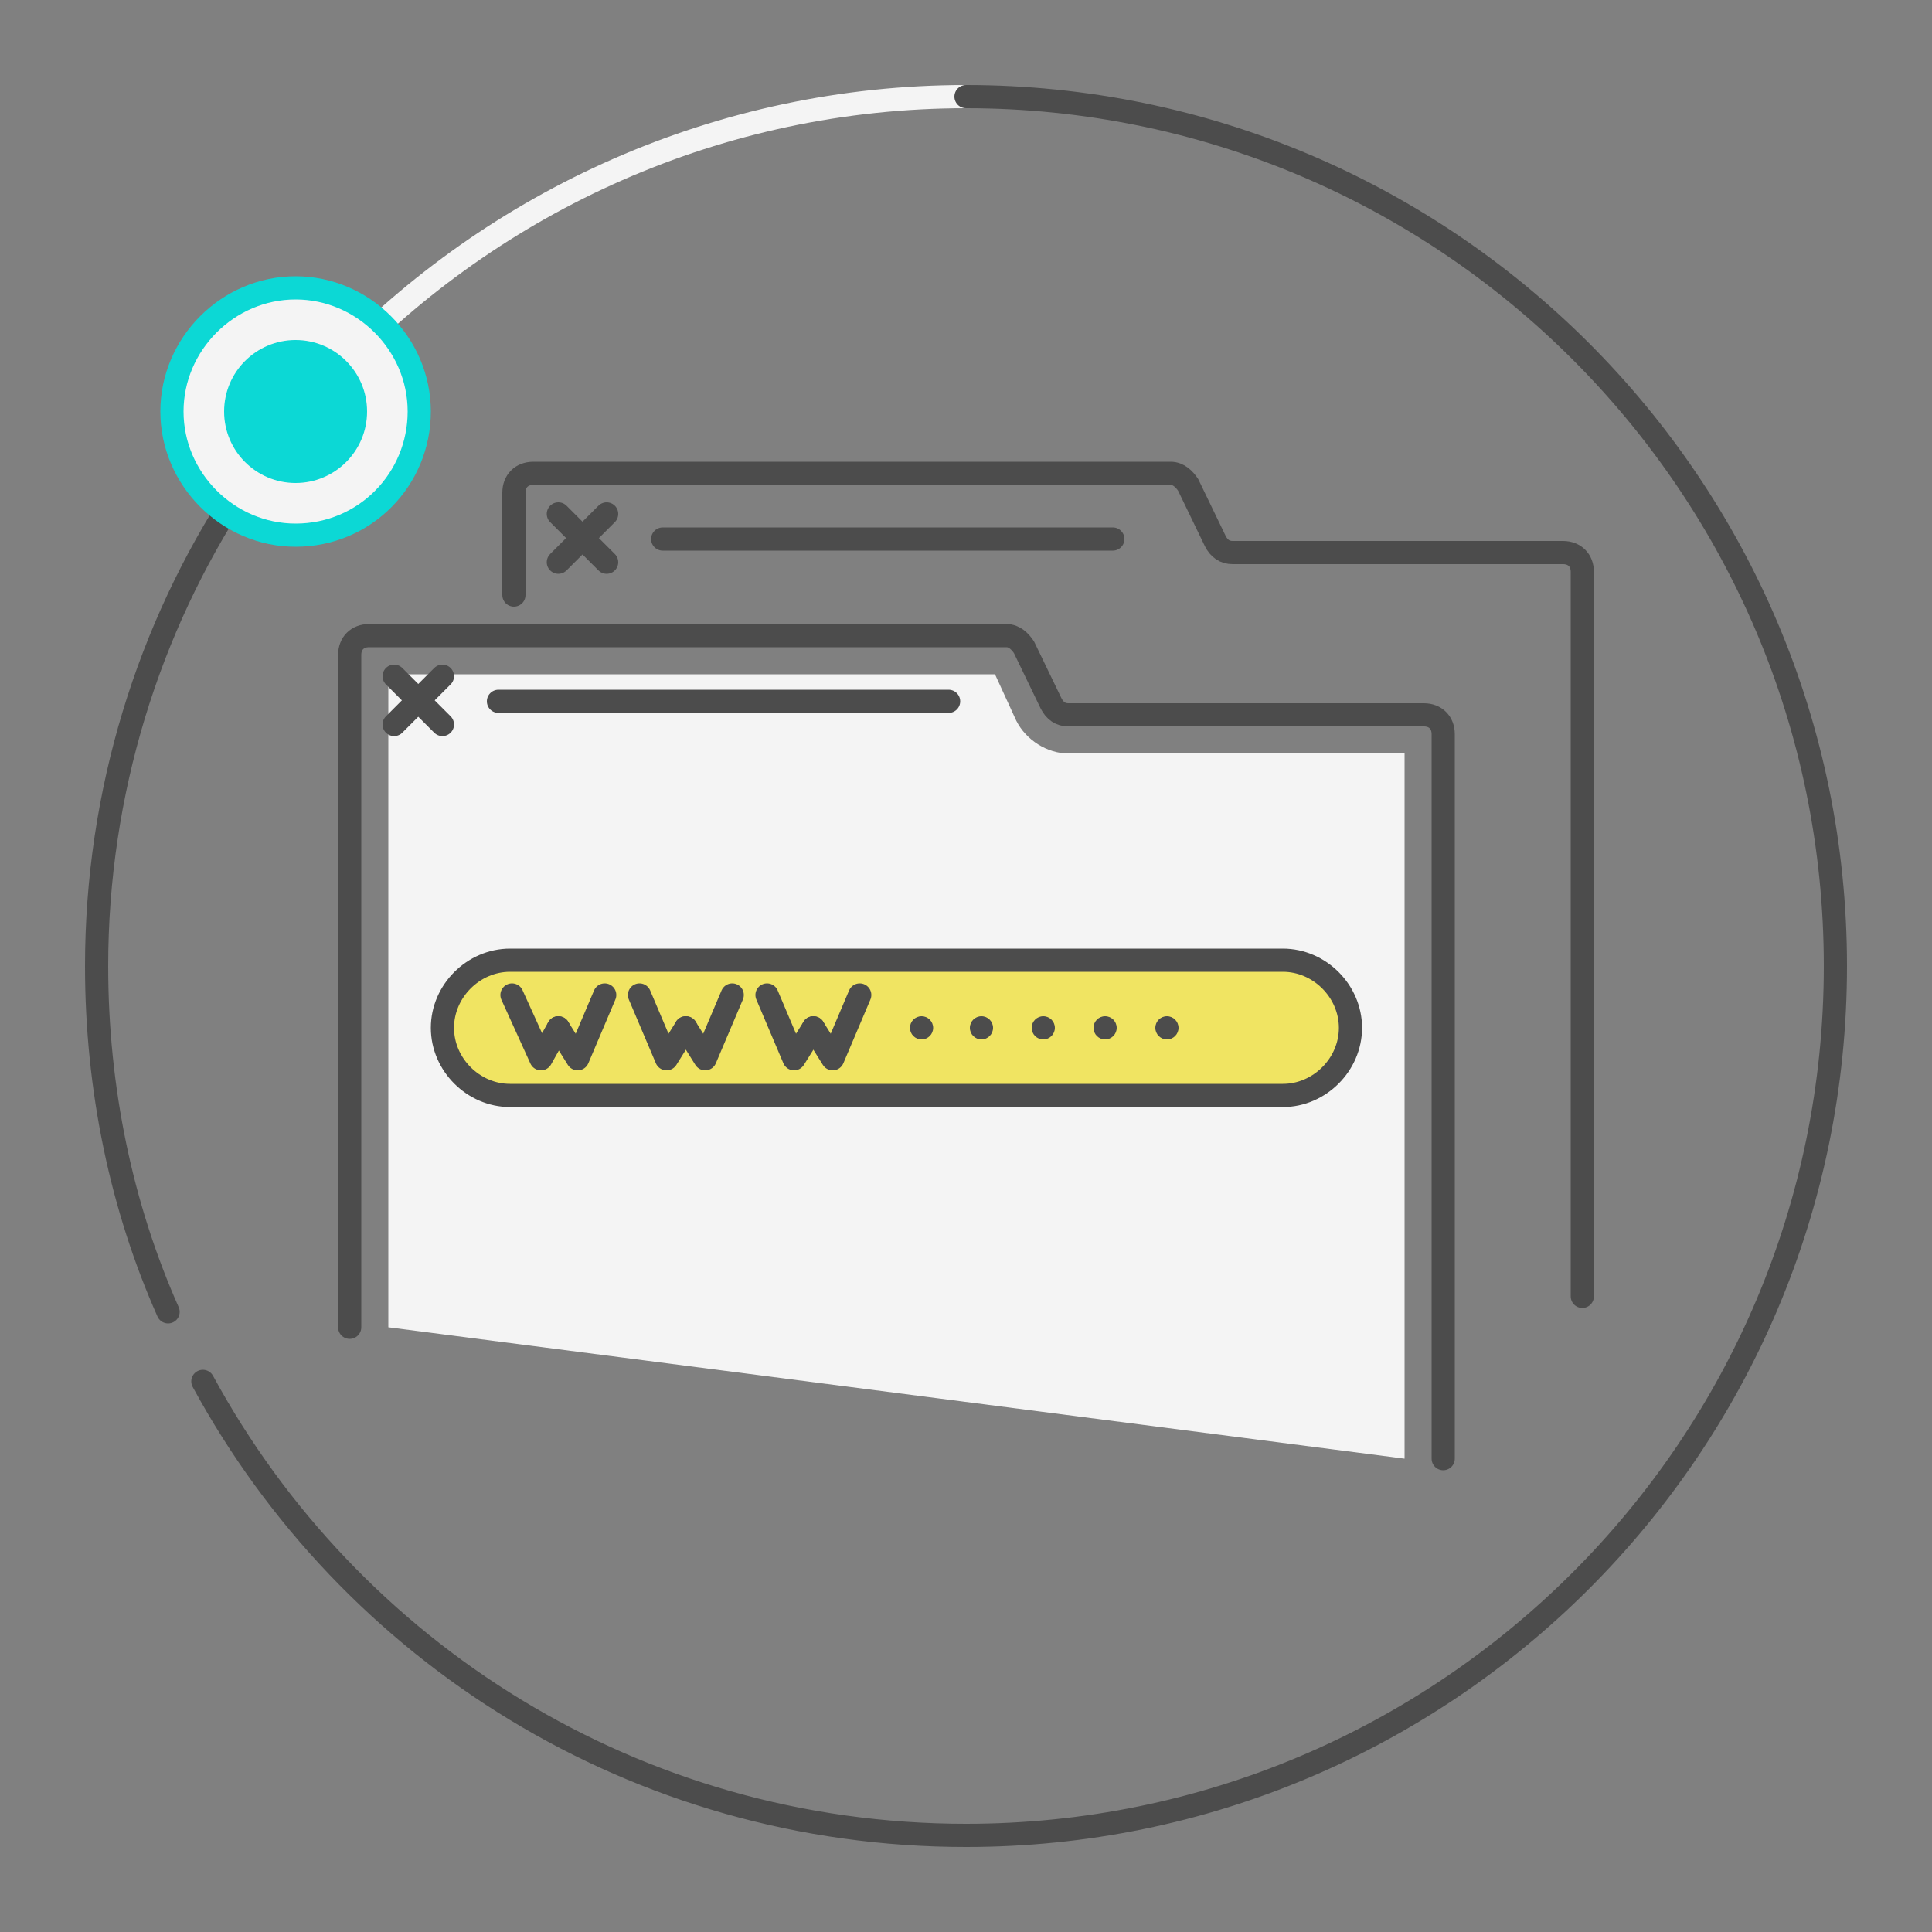 <svg xmlns="http://www.w3.org/2000/svg" xmlns:xlink="http://www.w3.org/1999/xlink" version="1.1" x="0px" y="0px" viewBox="0 0 100 100" style="enable-background:new 0 0 100 100;" xml:space="preserve" width="300"  height="300" >
<rect x="0" y="0" width="100" height="100" fill="#808080" stroke="none"/>
<style type="text/css">
	.st0{opacity:0.2;fill:#D2D2D2;}
	.st1{fill:none;stroke:#F4F4F4;stroke-width:1.2;stroke-linecap:round;stroke-linejoin:round;stroke-miterlimit:10;}
	.st2{fill:none;stroke:#4C4C4C;stroke-width:1.2;stroke-linecap:round;stroke-linejoin:round;stroke-miterlimit:10;}
	.st3{fill:#F4F4F4;stroke:#0CD8D5;stroke-width:1.2;stroke-linecap:round;stroke-linejoin:round;stroke-miterlimit:10;}
	.st4{fill:#0CD8D5;stroke:#0CD8D5;stroke-width:1.2;stroke-miterlimit:10;}
	.st5{fill:none;stroke:#FFFFFF;stroke-width:1.2;stroke-linecap:round;stroke-linejoin:round;stroke-miterlimit:10;}
	.st6{fill:none;stroke:#0CD8D5;stroke-width:1.2;stroke-linecap:round;stroke-linejoin:round;stroke-miterlimit:10;}
	.st7{fill:none;stroke:#1E1E1E;stroke-width:1.2;stroke-linecap:round;stroke-linejoin:round;stroke-miterlimit:10;}
	.st8{fill:#F4F4F4;}
	.st9{fill:#D2D2D2;}
	.st10{fill:#FFFFFF;}
	.st11{fill:none;stroke:#4C4C4C;stroke-linecap:round;stroke-linejoin:round;stroke-miterlimit:10;}
	.st12{fill:none;stroke:#1E1E1E;stroke-width:1.2;stroke-linecap:round;stroke-linejoin:round;}
	.st13{fill:none;stroke:#1E1E1E;stroke-width:1.2;stroke-linecap:round;stroke-linejoin:round;stroke-dasharray:5.195,1.559;}
	
		.st14{fill:none;stroke:#1E1E1E;stroke-width:1.2;stroke-linecap:round;stroke-linejoin:round;stroke-dasharray:15.586,1.039,5.195,1.559;}
	.st15{fill:none;stroke:#4C4C4C;stroke-width:1.2;stroke-linecap:round;stroke-linejoin:round;}
	.st16{fill:none;stroke:#4C4C4C;stroke-width:1.2;stroke-linecap:round;stroke-linejoin:round;stroke-dasharray:8.966,2.69;}
	.st17{fill:none;stroke:#4C4C4C;stroke-width:1.2;stroke-linecap:round;stroke-linejoin:round;stroke-dasharray:10.289,3.087;}
	
		.st18{fill:none;stroke:#4C4C4C;stroke-width:1.2;stroke-linecap:round;stroke-linejoin:round;stroke-dasharray:30.867,2.058,10.289,3.087;}
	.st19{fill:none;stroke:#4C4C4C;stroke-width:1.2;stroke-linecap:round;stroke-linejoin:round;stroke-dasharray:18.975,5.692;}
	.st20{fill:none;stroke:#4C4C4C;stroke-width:1.2;stroke-linecap:round;stroke-linejoin:round;stroke-dasharray:3.165,2.215;}
	.st21{fill:none;stroke:#4C4C4C;stroke-width:1.2;stroke-linecap:round;stroke-linejoin:round;stroke-dasharray:14.927,4.478;}
	.st22{fill:#F4F4F4;stroke:#4C4C4C;stroke-width:1.2;stroke-linecap:round;stroke-linejoin:round;stroke-miterlimit:10;}
	.st23{fill:#FFFFFF;stroke:#4C4C4C;stroke-width:1.2;stroke-linecap:round;stroke-linejoin:round;stroke-miterlimit:10;}
	.st24{fill:none;stroke:#4C4C4C;stroke-width:1.2;stroke-linecap:round;stroke-linejoin:round;stroke-dasharray:29.33,5.866;}
	.st25{fill:#F0E462;}
	
		.st26{fill:none;stroke:#2CB879;stroke-width:1.2;stroke-linecap:round;stroke-linejoin:round;stroke-miterlimit:10;stroke-dasharray:30,6,10,7;}
	.st27{fill:none;stroke:#FD5459;stroke-width:1.2;stroke-linecap:round;stroke-linejoin:round;stroke-miterlimit:10;}
	
		.st28{fill:none;stroke:#FD5459;stroke-width:1.2;stroke-linecap:round;stroke-linejoin:round;stroke-miterlimit:10;stroke-dasharray:30,6,10,7;}
	.st29{opacity:0.2;fill:#0CD8D5;}
	.st30{fill:#F0E462;stroke:#4C4C4C;stroke-width:1.2;stroke-linecap:round;stroke-linejoin:round;stroke-miterlimit:10;}
	.st31{fill:#4C4C4C;}
	.st32{fill:none;stroke:#4C4C4C;stroke-width:1.084;stroke-linecap:round;stroke-linejoin:round;stroke-miterlimit:10;}
	.st33{fill:#4C4C4C;stroke:#4C4C4C;stroke-width:1.084;stroke-linecap:round;stroke-linejoin:round;stroke-miterlimit:10;}
	.st34{fill:none;stroke:#4C4C4C;stroke-width:1.012;stroke-linecap:round;stroke-linejoin:round;stroke-miterlimit:10;}
	.st35{fill:#4C4C4C;stroke:#4C4C4C;stroke-width:1.2;stroke-linecap:round;stroke-linejoin:round;stroke-miterlimit:10;}
	.st36{fill:#FF2F63;stroke:#4C4C4C;stroke-width:1.2;stroke-linecap:round;stroke-linejoin:round;stroke-miterlimit:10;}
	
		.st37{fill:none;stroke:#4C4C4C;stroke-width:1.2;stroke-linecap:round;stroke-linejoin:round;stroke-miterlimit:10;stroke-dasharray:30,6,10,2;}
	
		.st38{fill:none;stroke:#4C4C4C;stroke-width:1.2;stroke-linecap:round;stroke-linejoin:round;stroke-miterlimit:10;stroke-dasharray:30,6;}
	.st39{fill:#D2D2D2;stroke:#4C4C4C;stroke-width:1.2;stroke-linecap:round;stroke-linejoin:round;stroke-miterlimit:10;}
	
		.st40{fill:#F4F4F4;stroke:#FD5459;stroke-width:1.2;stroke-linecap:round;stroke-linejoin:round;stroke-miterlimit:10;stroke-dasharray:30,4;}
	.st41{fill:#F4F4F4;stroke:#FD5459;stroke-width:1.2;stroke-linecap:round;stroke-linejoin:round;stroke-miterlimit:10;}
	.st42{fill:none;stroke:#4C4C4C;stroke-width:1.2;stroke-linecap:round;stroke-linejoin:round;stroke-dasharray:48.279,5.793;}
	
		.st43{fill:none;stroke:#4C4C4C;stroke-width:1.2;stroke-linecap:round;stroke-linejoin:round;stroke-miterlimit:10;stroke-dasharray:50,6;}
	
		.st44{fill:#D2D2D2;stroke:#4C4C4C;stroke-width:1.2;stroke-linecap:round;stroke-linejoin:round;stroke-miterlimit:10;stroke-dasharray:50,6;}
	
		.st45{fill:#F4F4F4;stroke:#4C4C4C;stroke-width:1.2;stroke-linecap:round;stroke-linejoin:round;stroke-miterlimit:10;stroke-dasharray:50,6;}
	
		.st46{fill:#FFFFFF;stroke:#4C4C4C;stroke-width:1.2;stroke-linecap:round;stroke-linejoin:round;stroke-miterlimit:10;stroke-dasharray:30,6;}
	.st47{fill:#F4F4F4;stroke:#4C4C4C;stroke-width:1.2;stroke-miterlimit:10;}
	.st48{fill:#2CB879;stroke:#2CB879;stroke-width:1.2;stroke-miterlimit:10;}
	.st49{fill:#0CD8D5;stroke:#4C4C4C;stroke-width:1.2;stroke-linecap:round;stroke-linejoin:round;stroke-miterlimit:10;}
	
		.st50{fill:#0CD8D5;stroke:#4C4C4C;stroke-width:1.2;stroke-linecap:round;stroke-linejoin:round;stroke-miterlimit:10;stroke-dasharray:30,6;}
	.st51{fill:none;stroke:#0CD8D5;stroke-width:200;stroke-linecap:round;stroke-linejoin:round;stroke-miterlimit:10;}
	.st52{fill:none;stroke:#F0E462;stroke-width:214.401;stroke-linecap:round;stroke-linejoin:round;stroke-miterlimit:10;}
	.st53{fill:none;stroke:#F4F4F4;stroke-width:171.521;stroke-linecap:round;stroke-linejoin:round;stroke-miterlimit:10;}
	.st54{fill:none;stroke:#F0E462;stroke-width:85.761;stroke-linecap:round;stroke-linejoin:round;stroke-miterlimit:10;}
	.st55{fill:none;stroke:#F4F4F4;stroke-width:42.88;stroke-linecap:round;stroke-linejoin:round;stroke-miterlimit:10;}
	.st56{fill:none;stroke:#F0E462;stroke-width:500;stroke-linecap:round;stroke-linejoin:round;stroke-miterlimit:10;}
	.st57{fill:none;stroke:#F4F4F4;stroke-width:400;stroke-linecap:round;stroke-linejoin:round;stroke-miterlimit:10;}
	.st58{fill:none;stroke:#F0E462;stroke-width:200;stroke-linecap:round;stroke-linejoin:round;stroke-miterlimit:10;}
	.st59{fill:none;stroke:#F4F4F4;stroke-width:100;stroke-linecap:round;stroke-linejoin:round;stroke-miterlimit:10;}
	.st60{fill:none;stroke:#0CD8D5;stroke-width:220;stroke-linecap:round;stroke-linejoin:round;stroke-miterlimit:10;}
	.st61{fill:none;stroke:#FFFFFF;stroke-width:200;stroke-linecap:round;stroke-linejoin:round;stroke-miterlimit:10;}
	.st62{fill:none;stroke:#FF2F63;stroke-width:100;stroke-linecap:round;stroke-linejoin:round;stroke-miterlimit:10;}
	.st63{fill:none;stroke:#FF2F63;stroke-width:60;stroke-linecap:round;stroke-linejoin:round;stroke-miterlimit:10;}
	.st64{fill:none;stroke:#0CD8D5;stroke-width:50;stroke-linecap:round;stroke-linejoin:round;stroke-miterlimit:10;}
	.st65{fill:none;stroke:#F4F4F4;stroke-width:200;stroke-linecap:round;stroke-linejoin:round;stroke-miterlimit:10;}
	.st66{fill:none;stroke:#F4F4F4;stroke-width:180;stroke-linecap:round;stroke-linejoin:round;stroke-miterlimit:10;}
	.st67{fill:none;stroke:#FF2F63;stroke-width:200;stroke-linecap:round;stroke-linejoin:round;stroke-miterlimit:10;}
	.st68{fill:none;stroke:#FF2F63;stroke-width:50;stroke-linecap:round;stroke-linejoin:round;stroke-miterlimit:10;}
	.st69{fill:none;stroke:#F0E462;stroke-width:100;stroke-linecap:round;stroke-linejoin:round;stroke-miterlimit:10;}
	.st70{fill:none;stroke:#F0E462;stroke-width:50;stroke-linecap:round;stroke-linejoin:round;stroke-miterlimit:10;}
	.st71{fill:none;stroke:#0CD8D5;stroke-width:5;stroke-linecap:round;stroke-linejoin:round;stroke-miterlimit:10;}
	.st72{fill:#0CD8D5;}
	.st73{fill:none;stroke:#0CD8D5;stroke-width:180;stroke-linecap:round;stroke-linejoin:round;stroke-miterlimit:10;}
	.st74{fill:none;stroke:#0CD8D5;stroke-width:150;stroke-linecap:round;stroke-linejoin:round;stroke-miterlimit:10;}
	.st75{fill:none;stroke:#F4F4F4;stroke-width:122;stroke-linecap:round;stroke-linejoin:round;stroke-miterlimit:10;}
	.st76{fill:none;stroke:#0CD8D5;stroke-width:45;stroke-linecap:round;stroke-linejoin:round;stroke-miterlimit:10;}
	.st77{fill:none;stroke:#F4F4F4;stroke-width:360;stroke-linecap:round;stroke-linejoin:round;stroke-miterlimit:10;}
	.st78{fill:none;stroke:#FF2F63;stroke-width:90;stroke-linecap:round;stroke-linejoin:round;stroke-miterlimit:10;}
	.st79{fill:none;stroke:#FF2F63;stroke-width:180;stroke-linecap:round;stroke-linejoin:round;stroke-miterlimit:10;}
	.st80{fill:none;stroke:#FF2F63;stroke-width:45;stroke-linecap:round;stroke-linejoin:round;stroke-miterlimit:10;}
	.st81{fill:none;stroke:#F4F4F4;stroke-width:90;stroke-linecap:round;stroke-linejoin:round;stroke-miterlimit:10;}
	.st82{fill:none;stroke:#0CD8D5;stroke-width:99;stroke-linecap:round;stroke-linejoin:round;stroke-miterlimit:10;}
	.st83{fill:none;stroke:#0CD8D5;stroke-width:60;stroke-linecap:round;stroke-linejoin:round;stroke-miterlimit:10;}
	.st84{fill:none;stroke:#F0E462;stroke-width:180;stroke-linecap:round;stroke-linejoin:round;stroke-miterlimit:10;}
	.st85{fill:none;stroke:#F0E462;stroke-width:150;stroke-linecap:round;stroke-linejoin:round;stroke-miterlimit:10;}
	.st86{fill:none;stroke:#0CD8D5;stroke-width:90;stroke-linecap:round;stroke-linejoin:round;stroke-miterlimit:10;}
	.st87{fill:none;stroke:#F0E462;stroke-width:99;stroke-linecap:round;stroke-linejoin:round;stroke-miterlimit:10;}
	.st88{fill:#FD5459;}
	
		.st89{opacity:0.2;fill:none;stroke:#0CD8D5;stroke-width:4;stroke-linecap:round;stroke-linejoin:round;stroke-miterlimit:10;stroke-dasharray:30,2,10,3;}
	.st90{display:none;}
	.st91{display:inline;}
	.st92{clip-path:url(#SVGID_00000118370376417457663670000006198838588987005370_);}
	.st93{fill:none;stroke:#0CD8D5;stroke-width:3;stroke-linecap:round;stroke-linejoin:round;stroke-miterlimit:10;}
	.st94{opacity:0.1;fill:#FFFFFF;}
	.st95{fill:#FFFFFF;stroke:#4C4C4C;stroke-miterlimit:10;}
	.st96{fill:#FD5459;stroke:#4C4C4C;stroke-miterlimit:10;}
	.st97{fill:#F4F4F4;stroke:#4C4C4C;stroke-miterlimit:10;}
	.st98{enable-background:new    ;}
	.st99{fill:#1E1E1E;}
	.st100{opacity:0.25;}
	.st101{clip-path:url(#SVGID_00000124884621958039701100000000305751431188932778_);}
	.st102{fill:none;stroke:#0CD8D5;stroke-width:2;stroke-linecap:round;stroke-linejoin:round;stroke-miterlimit:10;}
	.st103{clip-path:url(#SVGID_00000131351010546841628260000015365905460412940944_);}
	.st104{fill:none;stroke:#0CD8D5;stroke-linecap:round;stroke-linejoin:round;stroke-miterlimit:10;}
	.st105{opacity:0.15;}
	.st106{clip-path:url(#SVGID_00000073700044404680177680000017314718575835915922_);}
	.st107{fill:none;stroke:#0CD8D5;stroke-width:0.5;stroke-linecap:round;stroke-linejoin:round;stroke-miterlimit:10;}
	.st108{fill:#F4F4F4;stroke:#4C4C4C;stroke-width:0.93;stroke-linecap:round;stroke-linejoin:round;stroke-miterlimit:10;}
	.st109{opacity:5.000000e-02;fill:#0CD8D5;}
	.st110{fill:#FFFFFF;stroke:#4C4C4C;stroke-linecap:round;stroke-linejoin:round;stroke-miterlimit:10;}
	.st111{fill:#F4F4F4;stroke:#4C4C4C;stroke-linecap:round;stroke-linejoin:round;stroke-miterlimit:10;}
	.st112{fill:none;stroke:#4C4C4C;stroke-width:0.93;stroke-linecap:round;stroke-linejoin:round;stroke-miterlimit:10;}
	.st113{fill:none;stroke:#0CD8D5;stroke-width:0.935;stroke-miterlimit:10;}
	.st114{fill:#FFFFFF;stroke:#4C4C4C;stroke-width:0.93;stroke-miterlimit:10;}
	.st115{fill:none;stroke:#4C4C4C;stroke-width:0.93;stroke-miterlimit:10;}
	.st116{fill:none;stroke:#0CD8D5;stroke-miterlimit:10;}
	.st117{fill:none;stroke:#4C4C4C;stroke-miterlimit:10;}
	.st118{fill:#F0E462;stroke:#4C4C4C;stroke-miterlimit:10;}
</style>
<g id="Layer_4">
</g>
<g id="Layer_1">
</g>
<g id="Layer_1_copy">
</g>
<g id="Layer_6">
</g>
<g id="Layer_2">
	<g>
		<g>
			<path class="st1" d="M50,5c-12.8,0-24.4,5.4-32.6,14"/>
			<path class="st2" d="M8.7,67.9C6.3,62.5,5,56.4,5,50c0-9,2.7-17.5,7.3-24.5"/>
			<path class="st2" d="M50,5c24.8,0,45,20.1,45,45S74.8,95,50,95c-17.1,0-31.9-9.5-39.5-23.5"/>
		</g>
		<path class="st3" d="M15.3,27.7c-3.5,0-6.4-2.9-6.4-6.4s2.9-6.4,6.4-6.4s6.4,2.9,6.4,6.4S18.9,27.7,15.3,27.7z"/>
		<circle class="st4" cx="15.3" cy="21.3" r="3.1"/>
		<path class="st8" d="M72.7,75.5V39H55.3c-1.1,0-2.2-0.7-2.7-1.7l-1.1-2.4H20.1v33.8L72.7,75.5z"/>
		<g>
			<line class="st2" x1="20.4" y1="35" x2="22.9" y2="37.5"/>
			<line class="st2" x1="22.9" y1="35" x2="20.4" y2="37.5"/>
		</g>
		<g>
			<path class="st2" d="M81.9,67.1V29.6c0-0.6-0.4-1-1-1H63.8c-0.4,0-0.7-0.2-0.9-0.6l-1.4-2.9c-0.2-0.3-0.5-0.6-0.9-0.6h-33     c-0.6,0-1,0.4-1,1v5.3"/>
			<g>
				<line class="st2" x1="28.9" y1="26.6" x2="31.4" y2="29.1"/>
				<line class="st2" x1="31.4" y1="26.6" x2="28.9" y2="29.1"/>
			</g>
			<line class="st2" x1="34.3" y1="27.9" x2="57.6" y2="27.9"/>
		</g>
		<path class="st2" d="M74.7,75.5V38c0-0.6-0.4-1-1-1H55.3c-0.4,0-0.7-0.2-0.9-0.6L53,33.5c-0.2-0.3-0.5-0.6-0.9-0.6h-33    c-0.6,0-1,0.4-1,1v34.8"/>
		<line class="st2" x1="25.8" y1="36.3" x2="49.1" y2="36.3"/>
		<path class="st30" d="M66.4,56.7h-40c-1.9,0-3.5-1.6-3.5-3.5v0c0-1.9,1.6-3.5,3.5-3.5h40c1.9,0,3.5,1.6,3.5,3.5v0    C69.9,55.1,68.3,56.7,66.4,56.7z"/>
		<g>
			<polyline class="st2" points="26.5,51.5 28,54.8 28.9,53.2    "/>
			<polyline class="st2" points="31.3,51.5 29.9,54.8 28.9,53.2    "/>
		</g>
		<g>
			<polyline class="st2" points="33.1,51.5 34.5,54.8 35.5,53.2    "/>
			<polyline class="st2" points="37.9,51.5 36.5,54.8 35.5,53.2    "/>
		</g>
		<g>
			<polyline class="st2" points="39.7,51.5 41.1,54.8 42.1,53.2    "/>
			<polyline class="st2" points="44.5,51.5 43.1,54.8 42.1,53.2    "/>
		</g>
		<g>
			<circle class="st31" cx="47.7" cy="53.2" r="0.6"/>
			<circle class="st31" cx="50.8" cy="53.2" r="0.6"/>
			<circle class="st31" cx="54" cy="53.2" r="0.6"/>
			<circle class="st31" cx="57.2" cy="53.2" r="0.6"/>
			<circle class="st31" cx="60.4" cy="53.2" r="0.6"/>
		</g>
	</g>
</g>
<g id="Layer_8">
</g>
<g id="Layer_5">
</g>
<g id="Layer_7">
</g>
<g id="Layer_9" class="st90">
</g>
<g id="Layer_9_copy_4">
</g>
<g id="Layer_9_copy">
</g>
<g id="Layer_9_copy_2">
</g>
<g id="Layer_9_copy_3">
</g>
<g id="Layer_10">
</g>
</svg>